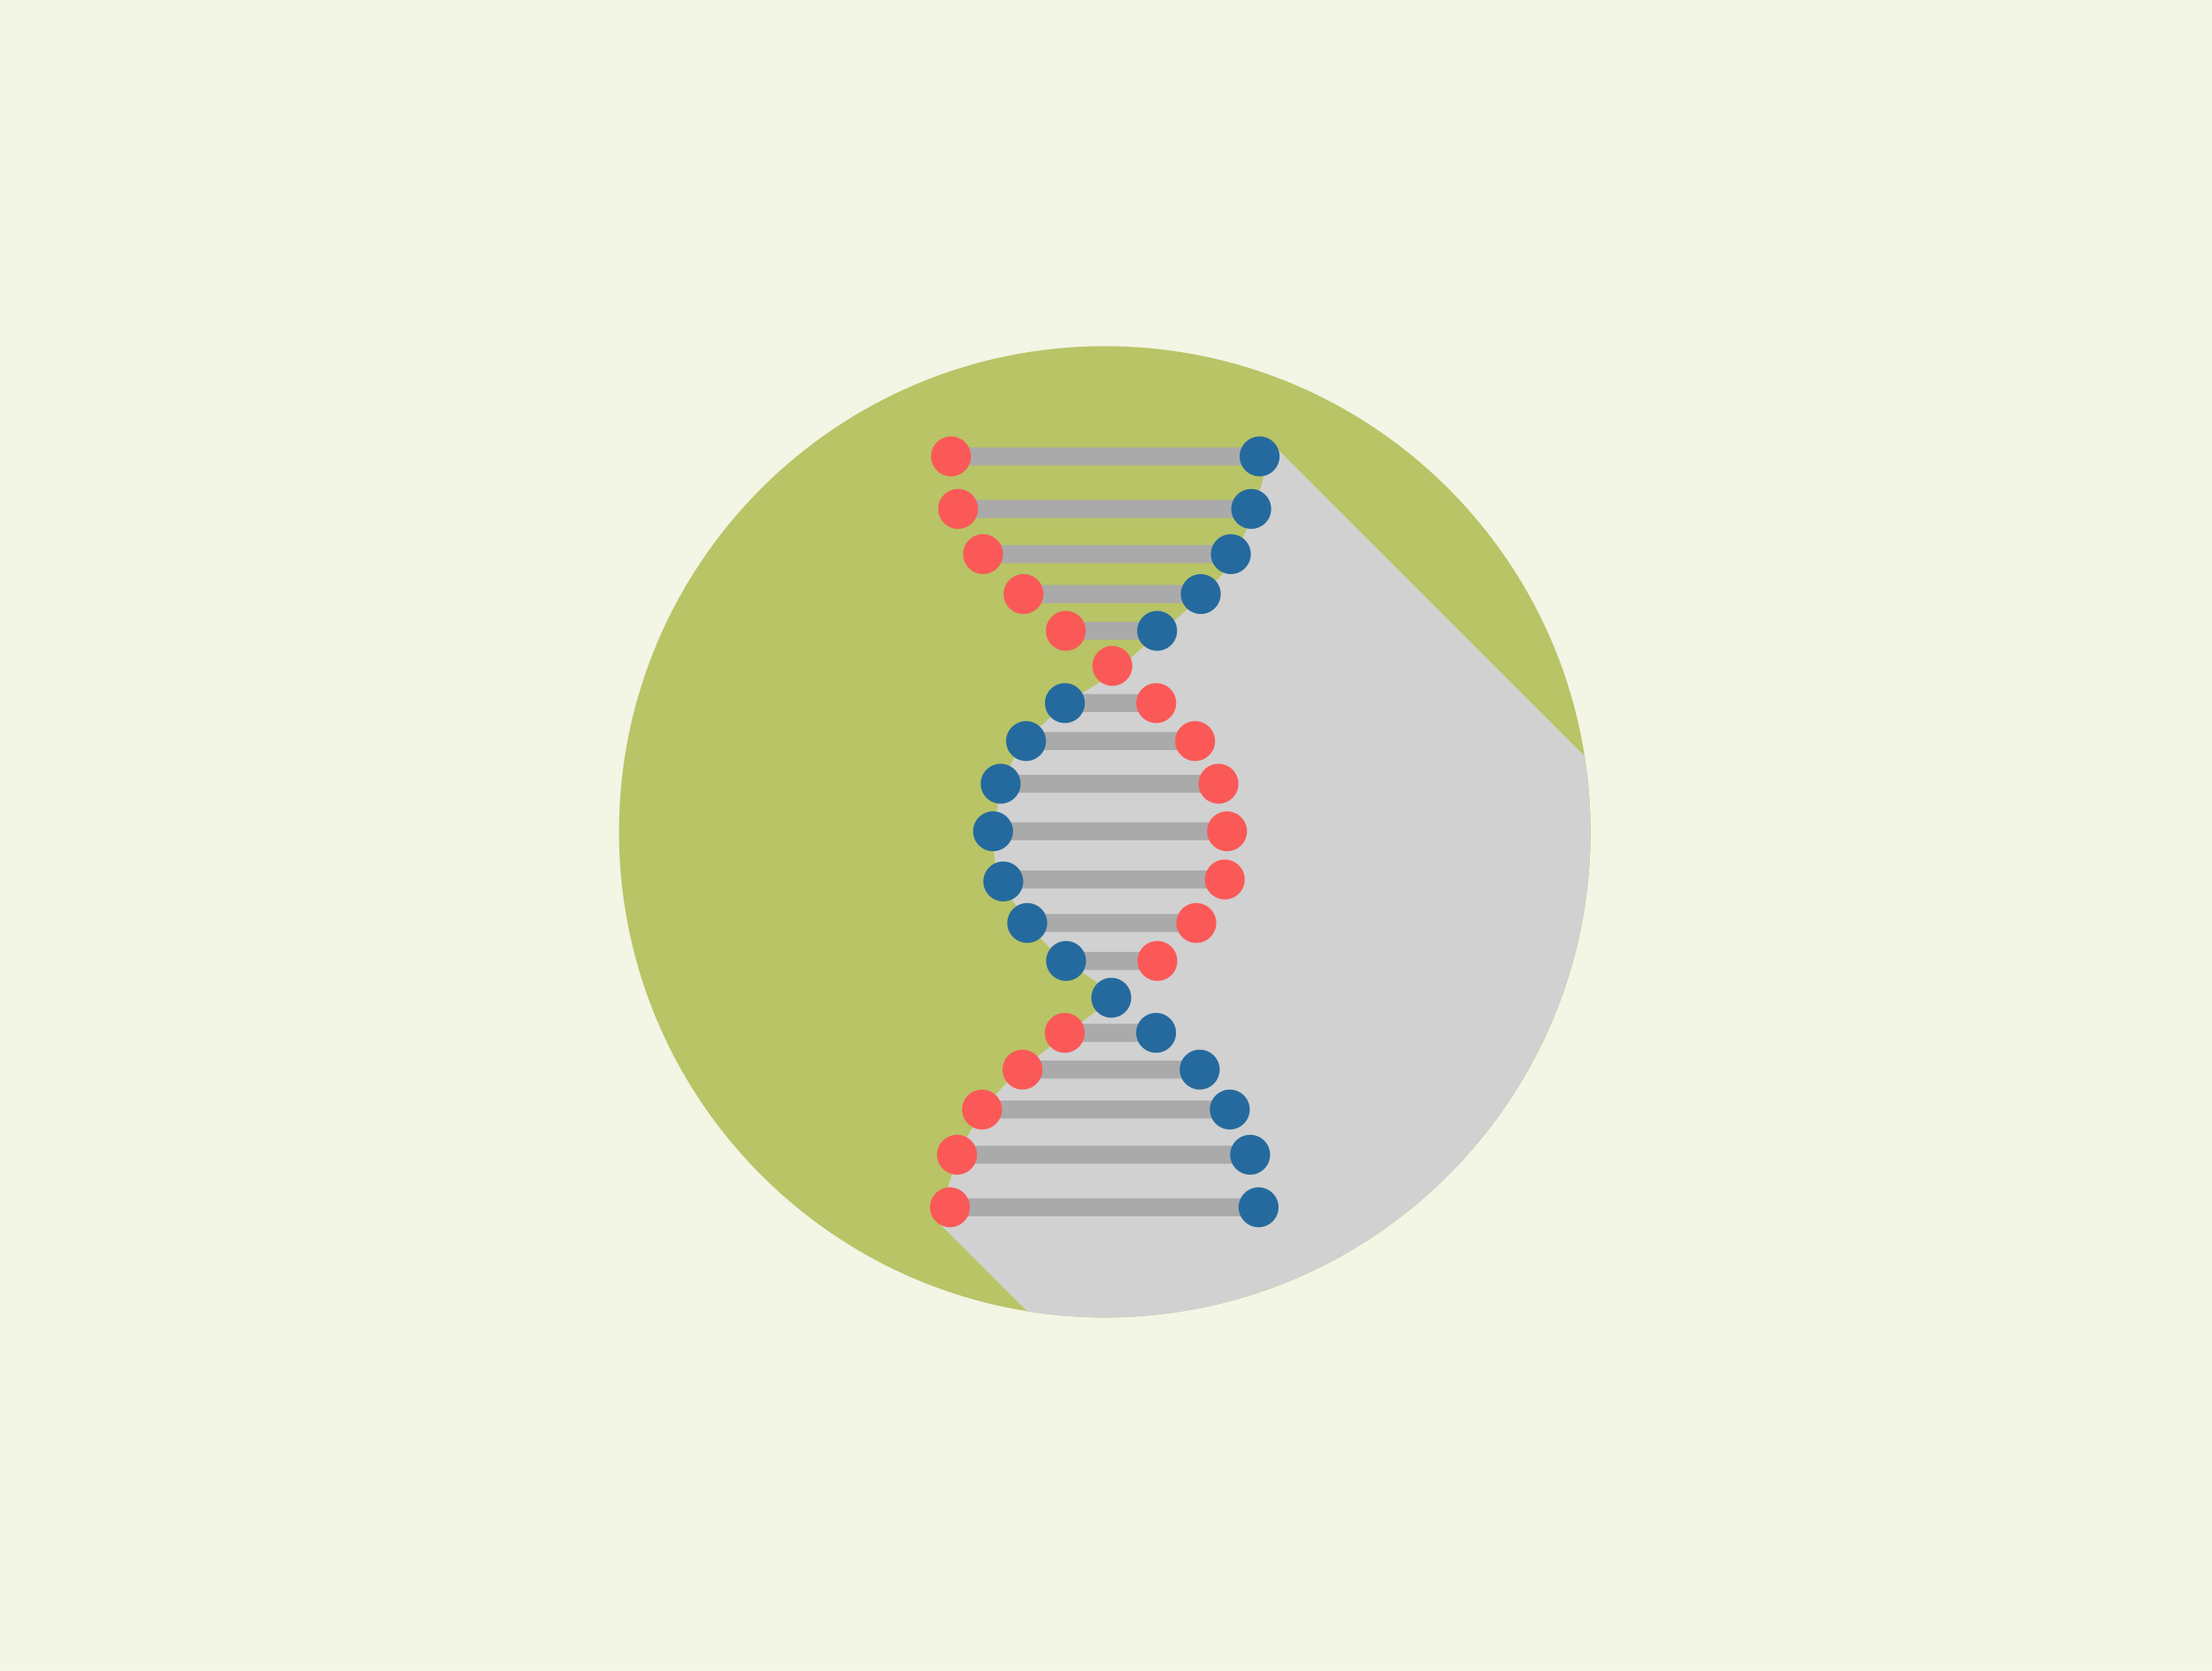 <?xml version="1.0" encoding="UTF-8" standalone="no"?> <!-- Generator: Gravit.io --> <svg xmlns="http://www.w3.org/2000/svg" xmlns:xlink="http://www.w3.org/1999/xlink" style="isolation:isolate" viewBox="325.964 32.279 136.6 103.2" width="136.6pt" height="103.2pt"><g><path d=" M 462.564 135.479 L 325.964 135.479 L 325.964 32.279 L 462.564 32.279 L 462.564 135.479 Z " fill="rgb(243,245,229)"></path><g><path d=" M 384.188 106.654 C 384.625 105.256 385.062 103.683 385.673 102.547 C 386.285 101.411 387.595 99.402 389.43 98.004 C 391.265 96.605 394.848 93.809 394.848 93.809 C 394.848 93.809 393.363 92.674 391.799 91.634 C 390.237 90.596 389.081 88.741 388.12 87.343 C 387.159 85.945 387.334 84.285 387.42 83.149 C 387.508 82.013 388.033 79.479 389.328 78.052 C 390.623 76.625 392.314 75.372 393.625 74.586 C 394.935 73.8 396.334 72.402 397.819 71.178 C 399.304 69.955 401.664 67.858 402.275 66.547 C 402.887 65.237 403.585 63.489 404.11 61.304 C 404.194 60.957 404.265 60.656 404.332 60.377 L 404.77 59.939 L 423.826 78.995 C 421.585 64.642 409.17 53.66 394.189 53.66 C 377.62 53.66 364.189 67.091 364.189 83.66 C 364.189 98.596 375.106 110.979 389.395 113.274 L 383.902 107.78 C 383.981 107.402 384.076 107.014 384.188 106.654 Z " fill="rgb(184,196,102)"></path><path d=" M 424.189 83.66 C 424.189 82.073 424.064 80.516 423.826 78.995 L 404.77 59.939 L 404.332 60.377 C 404.265 60.656 404.194 60.957 404.109 61.305 C 403.585 63.489 402.886 65.237 402.275 66.547 C 401.664 67.858 399.304 69.955 397.819 71.179 C 396.333 72.402 394.934 73.8 393.624 74.586 C 392.314 75.372 390.622 76.625 389.328 78.053 C 388.032 79.479 387.508 82.014 387.42 83.149 C 387.333 84.285 387.159 85.945 388.119 87.344 C 389.081 88.742 390.237 90.596 391.799 91.635 C 393.362 92.674 394.847 93.809 394.847 93.809 C 394.847 93.809 391.265 96.605 389.429 98.004 C 387.595 99.402 386.285 101.411 385.672 102.547 C 385.061 103.683 384.624 105.256 384.188 106.654 C 384.076 107.014 383.981 107.402 383.902 107.781 L 389.395 113.274 C 390.957 113.525 392.557 113.66 394.189 113.66 C 410.758 113.66 424.189 100.229 424.189 83.66 Z " fill="rgb(184,196,102)"></path><g style="mix-blend-mode:multiply;"><path d=" M 424.189 83.66 C 424.189 82.073 424.064 80.516 423.826 78.995 L 404.77 59.939 L 404.332 60.377 C 404.265 60.656 404.194 60.957 404.109 61.305 C 403.585 63.489 402.886 65.237 402.275 66.547 C 401.664 67.858 399.304 69.955 397.819 71.179 C 396.333 72.402 394.934 73.8 393.624 74.586 C 392.314 75.372 390.622 76.625 389.328 78.053 C 388.032 79.479 387.508 82.014 387.42 83.149 C 387.333 84.285 387.159 85.945 388.119 87.344 C 389.081 88.742 390.237 90.596 391.799 91.635 C 393.362 92.674 394.847 93.809 394.847 93.809 C 394.847 93.809 391.265 96.605 389.429 98.004 C 387.595 99.402 386.285 101.411 385.672 102.547 C 385.061 103.683 384.624 105.256 384.188 106.654 C 384.076 107.014 383.981 107.402 383.902 107.781 L 389.395 113.274 C 390.957 113.525 392.557 113.66 394.189 113.66 C 410.758 113.66 424.189 100.229 424.189 83.66 Z " fill="rgb(209,209,209)"></path></g><path d=" M 404.01 61.027 L 385.057 61.027 L 385.057 59.913 L 404.01 59.913 L 404.01 61.027 Z " fill="rgb(170,170,170)"></path><path d=" M 403.881 64.272 L 384.927 64.272 L 384.927 63.158 L 403.881 63.158 L 403.881 64.272 Z " fill="rgb(170,170,170)"></path><path d=" M 402.192 67.063 L 386.614 67.063 L 386.614 65.949 L 402.192 65.949 L 402.192 67.063 Z " fill="rgb(170,170,170)"></path><path d=" M 400.343 69.53 L 388.887 69.53 L 388.887 68.416 L 400.343 68.416 L 400.343 69.53 Z " fill="rgb(170,170,170)"></path><path d=" M 397.552 71.802 L 391.645 71.802 L 391.645 70.688 L 397.552 70.688 L 397.552 71.802 Z " fill="rgb(170,170,170)"></path><path d=" M 404.983 60.47 C 404.983 61.151 404.431 61.703 403.75 61.703 C 403.069 61.703 402.517 61.151 402.517 60.47 C 402.517 59.789 403.069 59.237 403.75 59.237 C 404.431 59.237 404.983 59.789 404.983 60.47 Z " fill="rgb(37,106,158)"></path><path d=" M 404.465 63.715 C 404.465 64.396 403.912 64.948 403.232 64.948 C 402.55 64.948 401.998 64.396 401.998 63.715 C 401.998 63.034 402.55 62.482 403.232 62.482 C 403.912 62.482 404.465 63.034 404.465 63.715 Z " fill="rgb(37,106,158)"></path><path d=" M 403.207 66.506 C 403.207 67.187 402.654 67.739 401.974 67.739 C 401.292 67.739 400.74 67.187 400.74 66.506 C 400.74 65.825 401.292 65.273 401.974 65.273 C 402.654 65.273 403.207 65.825 403.207 66.506 Z " fill="rgb(37,106,158)"></path><path d=" M 401.349 68.973 C 401.349 69.654 400.797 70.206 400.116 70.206 C 399.435 70.206 398.882 69.654 398.882 68.973 C 398.882 68.292 399.435 67.74 400.116 67.74 C 400.797 67.74 401.349 68.292 401.349 68.973 Z " fill="rgb(37,106,158)"></path><path d=" M 398.655 71.245 C 398.655 71.926 398.102 72.478 397.422 72.478 C 396.74 72.478 396.188 71.926 396.188 71.245 C 396.188 70.564 396.74 70.012 397.422 70.012 C 398.102 70.012 398.655 70.564 398.655 71.245 Z " fill="rgb(37,106,158)"></path><path d=" M 403.945 106.293 L 384.991 106.293 L 384.991 107.407 L 403.945 107.407 L 403.945 106.293 Z " fill="rgb(170,170,170)"></path><path d=" M 403.815 103.048 L 384.862 103.048 L 384.862 104.162 L 403.815 104.162 L 403.815 103.048 Z " fill="rgb(170,170,170)"></path><path d=" M 402.128 100.257 L 386.55 100.257 L 386.55 101.371 L 402.128 101.371 L 402.128 100.257 Z " fill="rgb(170,170,170)"></path><path d=" M 400.277 97.791 L 388.821 97.791 L 388.821 98.905 L 400.277 98.905 L 400.277 97.791 Z " fill="rgb(170,170,170)"></path><path d=" M 397.486 95.519 L 391.58 95.519 L 391.58 96.633 L 397.486 96.633 L 397.486 95.519 Z " fill="rgb(170,170,170)"></path><path d=" M 402.022 86.047 L 387.465 86.047 L 387.465 87.161 L 402.022 87.161 L 402.022 86.047 Z " fill="rgb(170,170,170)"></path><path d=" M 401.779 83.069 L 386.979 83.069 L 386.979 84.183 L 401.779 84.183 L 401.779 83.069 Z " fill="rgb(170,170,170)"></path><path d=" M 401.893 80.132 L 387.321 80.132 L 387.321 81.246 L 401.893 81.246 L 401.893 80.132 Z " fill="rgb(170,170,170)"></path><path d=" M 400.286 77.495 L 388.829 77.495 L 388.829 78.61 L 400.286 78.61 L 400.286 77.495 Z " fill="rgb(170,170,170)"></path><path d=" M 397.495 75.15 L 391.588 75.15 L 391.588 76.264 L 397.495 76.264 L 397.495 75.15 Z " fill="rgb(170,170,170)"></path><path d=" M 400.359 89.847 L 388.902 89.847 L 388.902 88.733 L 400.359 88.733 L 400.359 89.847 Z " fill="rgb(170,170,170)"></path><path d=" M 397.567 92.192 L 391.661 92.192 L 391.661 91.078 L 397.567 91.078 L 397.567 92.192 Z " fill="rgb(170,170,170)"></path><path d=" M 402.834 86.604 C 402.834 85.923 402.281 85.371 401.601 85.371 C 400.919 85.371 400.367 85.923 400.367 86.604 C 400.367 87.285 400.919 87.837 401.601 87.837 C 402.281 87.837 402.834 87.285 402.834 86.604 Z " fill="rgb(250,89,87)"></path><path d=" M 402.972 83.626 C 402.972 82.945 402.419 82.393 401.739 82.393 C 401.058 82.393 400.505 82.945 400.505 83.626 C 400.505 84.307 401.058 84.859 401.739 84.859 C 402.419 84.859 402.972 84.307 402.972 83.626 Z " fill="rgb(250,89,87)"></path><path d=" M 402.444 80.689 C 402.444 80.008 401.891 79.456 401.211 79.456 C 400.529 79.456 399.977 80.008 399.977 80.689 C 399.977 81.37 400.529 81.922 401.211 81.922 C 401.891 81.922 402.444 81.37 402.444 80.689 Z " fill="rgb(250,89,87)"></path><path d=" M 401 78.053 C 401 77.372 400.447 76.82 399.767 76.82 C 399.086 76.82 398.533 77.372 398.533 78.053 C 398.533 78.734 399.086 79.286 399.767 79.286 C 400.447 79.286 401 78.734 401 78.053 Z " fill="rgb(250,89,87)"></path><path d=" M 401.073 89.29 C 401.073 89.971 400.52 90.523 399.84 90.523 C 399.158 90.523 398.606 89.971 398.606 89.29 C 398.606 88.609 399.158 88.057 399.84 88.057 C 400.52 88.057 401.073 88.609 401.073 89.29 Z " fill="rgb(250,89,87)"></path><path d=" M 398.671 91.635 C 398.671 92.316 398.119 92.868 397.439 92.868 C 396.757 92.868 396.205 92.316 396.205 91.635 C 396.205 90.954 396.757 90.402 397.439 90.402 C 398.119 90.402 398.671 90.954 398.671 91.635 Z " fill="rgb(250,89,87)"></path><path d=" M 393.356 93.909 C 393.356 94.59 393.909 95.142 394.589 95.142 C 395.271 95.142 395.823 94.59 395.823 93.909 C 395.823 93.228 395.271 92.676 394.589 92.676 C 393.909 92.676 393.356 93.228 393.356 93.909 Z " fill="rgb(37,106,158)"></path><path d=" M 390.484 96.076 C 390.484 96.757 391.037 97.309 391.717 97.309 C 392.399 97.309 392.951 96.757 392.951 96.076 C 392.951 95.395 392.399 94.843 391.717 94.843 C 391.037 94.843 390.484 95.395 390.484 96.076 Z " fill="rgb(250,89,87)"></path><path d=" M 387.872 98.348 C 387.872 99.029 388.424 99.581 389.105 99.581 C 389.786 99.581 390.339 99.029 390.339 98.348 C 390.339 97.667 389.786 97.115 389.105 97.115 C 388.424 97.115 387.872 97.667 387.872 98.348 Z " fill="rgb(250,89,87)"></path><path d=" M 385.373 100.814 C 385.373 101.495 385.925 102.047 386.606 102.047 C 387.287 102.047 387.84 101.495 387.84 100.814 C 387.84 100.133 387.287 99.581 386.606 99.581 C 385.925 99.581 385.373 100.133 385.373 100.814 Z " fill="rgb(250,89,87)"></path><path d=" M 383.831 103.606 C 383.831 104.287 384.384 104.839 385.064 104.839 C 385.746 104.839 386.298 104.287 386.298 103.606 C 386.298 102.925 385.746 102.373 385.064 102.373 C 384.384 102.373 383.831 102.925 383.831 103.606 Z " fill="rgb(250,89,87)"></path><path d=" M 383.394 106.851 C 383.394 107.532 383.946 108.084 384.626 108.084 C 385.308 108.084 385.86 107.532 385.86 106.851 C 385.86 106.17 385.308 105.618 384.626 105.618 C 383.946 105.618 383.394 106.17 383.394 106.851 Z " fill="rgb(250,89,87)"></path><path d=" M 398.599 75.707 C 398.599 75.026 398.046 74.474 397.366 74.474 C 396.684 74.474 396.132 75.026 396.132 75.707 C 396.132 76.388 396.684 76.94 397.366 76.94 C 398.046 76.94 398.599 76.388 398.599 75.707 Z " fill="rgb(250,89,87)"></path><path d=" M 393.422 73.411 C 393.422 72.73 393.974 72.178 394.655 72.178 C 395.336 72.178 395.889 72.73 395.889 73.411 C 395.889 74.092 395.336 74.644 394.655 74.644 C 393.974 74.644 393.422 74.092 393.422 73.411 Z " fill="rgb(250,89,87)"></path><path d=" M 390.55 71.245 C 390.55 70.564 391.102 70.012 391.783 70.012 C 392.464 70.012 393.016 70.564 393.016 71.245 C 393.016 71.926 392.464 72.478 391.783 72.478 C 391.102 72.478 390.55 71.926 390.55 71.245 Z " fill="rgb(250,89,87)"></path><path d=" M 387.937 68.973 C 387.937 68.292 388.49 67.74 389.17 67.74 C 389.852 67.74 390.404 68.292 390.404 68.973 C 390.404 69.654 389.852 70.206 389.17 70.206 C 388.49 70.206 387.937 69.654 387.937 68.973 Z " fill="rgb(250,89,87)"></path><path d=" M 385.438 66.506 C 385.438 65.825 385.991 65.273 386.671 65.273 C 387.353 65.273 387.905 65.825 387.905 66.506 C 387.905 67.187 387.353 67.739 386.671 67.739 C 385.991 67.739 385.438 67.187 385.438 66.506 Z " fill="rgb(250,89,87)"></path><path d=" M 383.897 63.715 C 383.897 63.034 384.449 62.482 385.13 62.482 C 385.811 62.482 386.363 63.034 386.363 63.715 C 386.363 64.396 385.811 64.948 385.13 64.948 C 384.449 64.948 383.897 64.396 383.897 63.715 Z " fill="rgb(250,89,87)"></path><path d=" M 383.458 60.47 C 383.458 59.789 384.01 59.237 384.691 59.237 C 385.372 59.237 385.925 59.789 385.925 60.47 C 385.925 61.151 385.372 61.703 384.691 61.703 C 384.01 61.703 383.458 61.151 383.458 60.47 Z " fill="rgb(250,89,87)"></path><path d=" M 390.492 75.707 C 390.492 76.388 391.045 76.94 391.725 76.94 C 392.407 76.94 392.959 76.388 392.959 75.707 C 392.959 75.026 392.407 74.474 391.725 74.474 C 391.045 74.474 390.492 75.026 390.492 75.707 Z " fill="rgb(37,106,158)"></path><path d=" M 388.094 78.053 C 388.094 78.734 388.646 79.286 389.327 79.286 C 390.008 79.286 390.561 78.734 390.561 78.053 C 390.561 77.372 390.008 76.82 389.327 76.82 C 388.646 76.82 388.094 77.372 388.094 78.053 Z " fill="rgb(37,106,158)"></path><path d=" M 386.525 80.689 C 386.525 81.37 387.077 81.922 387.758 81.922 C 388.439 81.922 388.991 81.37 388.991 80.689 C 388.991 80.008 388.439 79.456 387.758 79.456 C 387.077 79.456 386.525 80.008 386.525 80.689 Z " fill="rgb(37,106,158)"></path><path d=" M 386.055 83.626 C 386.055 84.307 386.607 84.859 387.288 84.859 C 387.969 84.859 388.522 84.307 388.522 83.626 C 388.522 82.945 387.969 82.393 387.288 82.393 C 386.607 82.393 386.055 82.945 386.055 83.626 Z " fill="rgb(37,106,158)"></path><path d=" M 386.688 86.726 C 386.688 87.407 387.24 87.959 387.921 87.959 C 388.602 87.959 389.155 87.407 389.155 86.726 C 389.155 86.045 388.602 85.493 387.921 85.493 C 387.24 85.493 386.688 86.045 386.688 86.726 Z " fill="rgb(37,106,158)"></path><path d=" M 390.565 91.635 C 390.565 90.954 391.118 90.402 391.798 90.402 C 392.48 90.402 393.032 90.954 393.032 91.635 C 393.032 92.316 392.48 92.868 391.798 92.868 C 391.118 92.868 390.565 92.316 390.565 91.635 Z " fill="rgb(37,106,158)"></path><path d=" M 388.167 89.29 C 388.167 88.609 388.719 88.057 389.4 88.057 C 390.081 88.057 390.633 88.609 390.633 89.29 C 390.633 89.971 390.081 90.523 389.4 90.523 C 388.719 90.523 388.167 89.971 388.167 89.29 Z " fill="rgb(37,106,158)"></path><path d=" M 404.919 106.851 C 404.919 106.17 404.366 105.618 403.686 105.618 C 403.005 105.618 402.452 106.17 402.452 106.851 C 402.452 107.532 403.005 108.084 403.686 108.084 C 404.366 108.084 404.919 107.532 404.919 106.851 Z " fill="rgb(37,106,158)"></path><path d=" M 404.399 103.606 C 404.399 102.925 403.847 102.373 403.166 102.373 C 402.485 102.373 401.932 102.925 401.932 103.606 C 401.932 104.287 402.485 104.839 403.166 104.839 C 403.847 104.839 404.399 104.287 404.399 103.606 Z " fill="rgb(37,106,158)"></path><path d=" M 403.142 100.814 C 403.142 100.133 402.59 99.581 401.909 99.581 C 401.228 99.581 400.676 100.133 400.676 100.814 C 400.676 101.495 401.228 102.047 401.909 102.047 C 402.59 102.047 403.142 101.495 403.142 100.814 Z " fill="rgb(37,106,158)"></path><path d=" M 401.284 98.348 C 401.284 97.667 400.731 97.115 400.051 97.115 C 399.369 97.115 398.817 97.667 398.817 98.348 C 398.817 99.029 399.369 99.581 400.051 99.581 C 400.731 99.581 401.284 99.029 401.284 98.348 Z " fill="rgb(37,106,158)"></path><path d=" M 398.59 96.076 C 398.59 95.395 398.038 94.843 397.357 94.843 C 396.676 94.843 396.124 95.395 396.124 96.076 C 396.124 96.757 396.676 97.309 397.357 97.309 C 398.038 97.309 398.59 96.757 398.59 96.076 Z " fill="rgb(37,106,158)"></path></g></g></svg> 